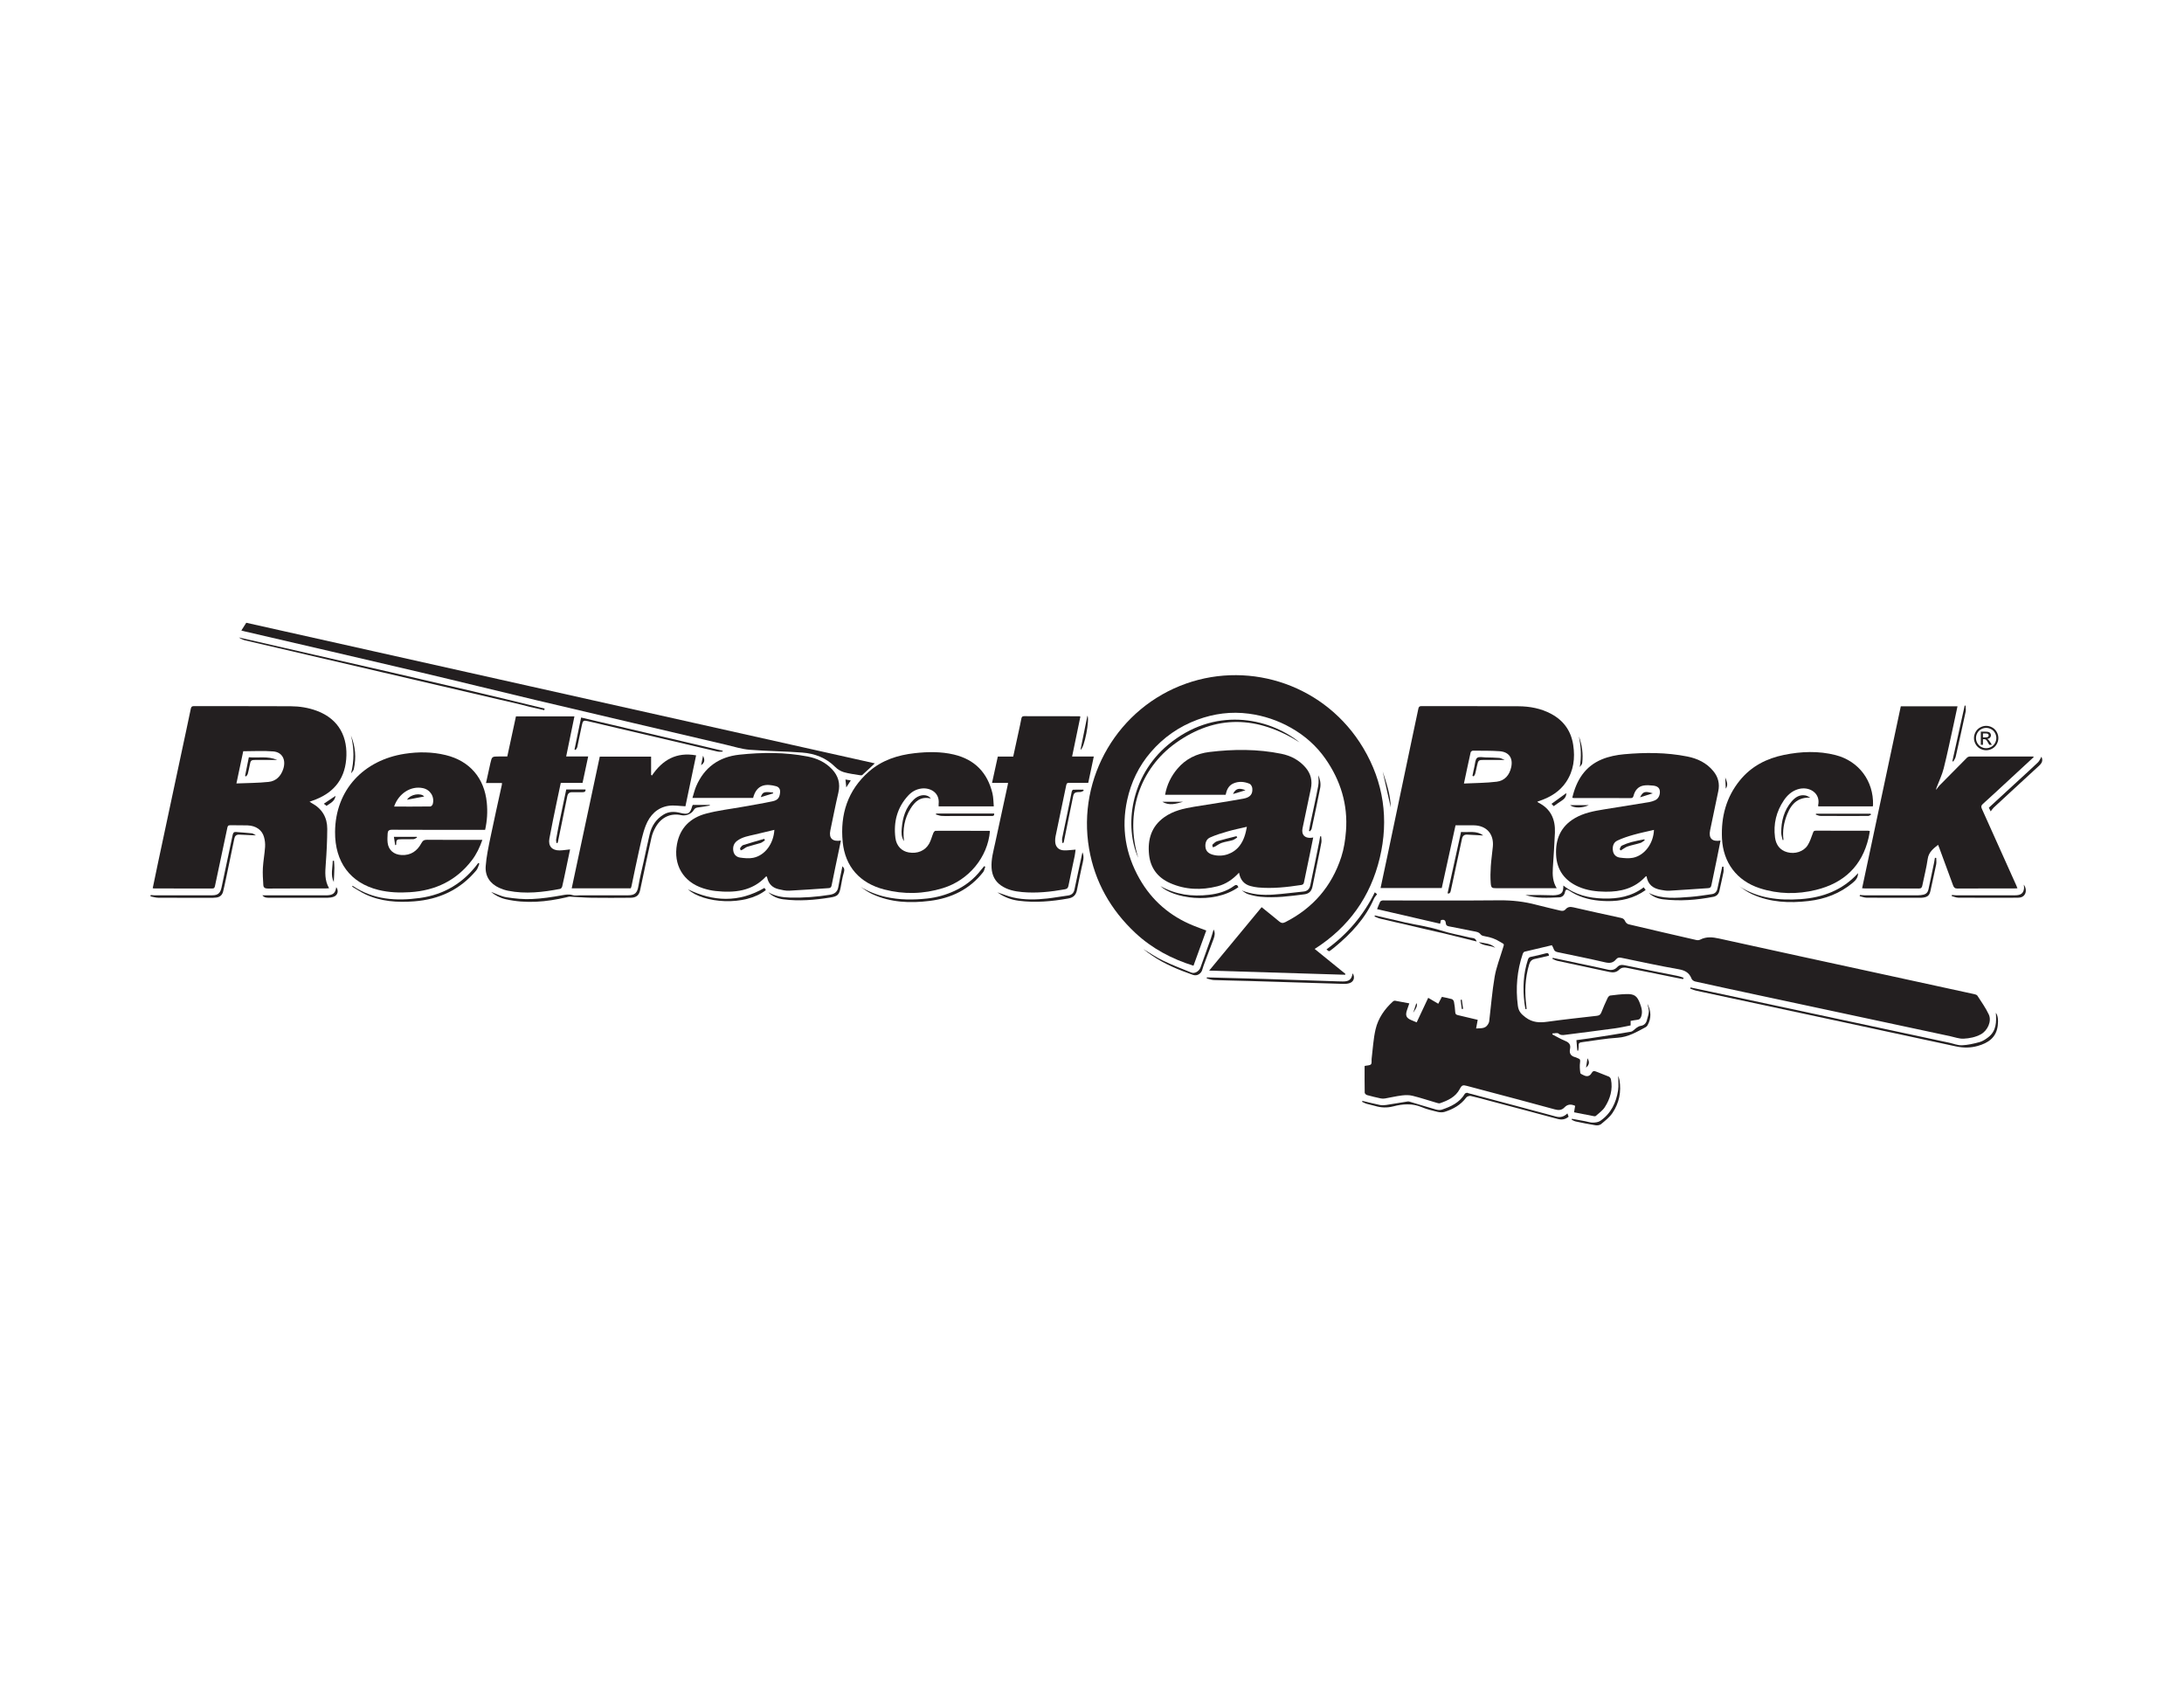 <?xml version="1.0" encoding="UTF-8" standalone="no"?>
<svg
   xmlns:dc="http://purl.org/dc/elements/1.1/"
   xmlns:cc="http://creativecommons.org/ns#"
   xmlns:rdf="http://www.w3.org/1999/02/22-rdf-syntax-ns#"
   xmlns:svg="http://www.w3.org/2000/svg"
   xmlns="http://www.w3.org/2000/svg"
   viewBox="0 0 1056 816"
   height="816"
   width="1056"
   xml:space="preserve"
   id="svg2"
   version="1.1"><defs
     id="defs6"><clipPath
       id="clipPath18"
       clipPathUnits="userSpaceOnUse"><path
         id="path16"
         d="M 0,612 H 792 V 0 H 0 Z" /></clipPath></defs><g
     transform="matrix(1.333,0,0,-1.333,0,816)"
     id="g10"><g
       id="g12"><g
         clip-path="url(#clipPath18)"
         id="g14"><g
           transform="translate(522.655,278.427)"
           id="g20"><path
             id="path22"
             style="fill:#231f20;fill-opacity:1;fill-rule:evenodd;stroke:none"
             d="m 0,0 c -0.079,-0.372 -0.161,-0.757 -0.273,-1.29 -7.618,1.761 -15.2,3.513 -22.88,5.288 0.389,0.959 0.701,1.819 1.096,2.638 0.111,0.23 0.448,0.421 0.715,0.487 0.34,0.084 0.715,0.025 1.075,0.025 13.839,0 27.679,-0.084 41.516,0.048 4.602,0.044 9.059,-0.467 13.48,-1.653 2.809,-0.753 5.659,-1.355 8.481,-2.06 0.794,-0.198 1.469,-0.185 2.045,0.479 0.761,0.876 1.661,0.951 2.785,0.691 5.786,-1.338 11.589,-2.602 17.392,-3.862 0.747,-0.162 1.109,-0.543 1.418,-1.226 0.206,-0.454 0.744,-0.949 1.218,-1.061 8.182,-1.942 16.376,-3.834 24.573,-5.709 0.43,-0.098 0.99,-0.078 1.368,0.119 2.259,1.179 4.503,0.947 6.915,0.415 19.771,-4.366 39.563,-8.639 59.349,-12.939 11.062,-2.405 22.125,-4.803 33.184,-7.221 0.408,-0.09 0.943,-0.246 1.14,-0.551 1.438,-2.239 3.015,-4.425 4.135,-6.82 1.164,-2.488 -0.49,-5.924 -2.899,-7.213 -1.962,-1.049 -4.095,-1.462 -6.206,-1.572 -1.618,-0.084 -3.28,0.553 -4.915,0.902 -23.154,4.947 -46.308,9.896 -69.46,14.852 -7.679,1.642 -15.356,3.294 -23.023,4.99 -0.492,0.108 -1.126,0.543 -1.293,0.979 -0.842,2.202 -2.37,3.057 -4.702,3.463 -6.949,1.21 -13.845,2.725 -20.756,4.145 -0.777,0.159 -1.411,0.105 -1.928,-0.543 -1.064,-1.332 -2.328,-1.482 -3.989,-1.095 -5.707,1.329 -11.453,2.482 -17.188,3.682 -0.718,0.15 -1.233,0.423 -1.462,1.174 -0.136,0.446 -0.406,0.851 -0.652,1.347 -3.342,-0.784 -6.635,-1.543 -9.916,-2.351 -0.257,-0.064 -0.533,-0.428 -0.63,-0.711 -2.097,-6.151 -2.646,-12.416 -1.8,-18.887 0.274,-2.094 1.252,-3.047 2.796,-4.218 2.503,-1.898 5.054,-1.988 7.95,-1.584 5.93,0.826 11.887,1.455 17.836,2.142 0.815,0.094 1.357,0.328 1.685,1.19 0.678,1.787 1.477,3.531 2.287,5.264 0.176,0.375 0.578,0.86 0.927,0.905 1.937,0.25 3.887,0.475 5.837,0.529 2.948,0.081 3.957,-0.654 4.996,-3.445 0.572,-1.534 1.026,-3.069 0.398,-4.761 -0.291,-0.782 -0.692,-1.055 -1.441,-1.131 -0.785,-0.08 -1.559,-0.25 -2.366,-0.385 v -1.641 c -1.844,-0.351 -3.733,-0.798 -5.647,-1.059 -6.05,-0.827 -12.109,-1.588 -18.167,-2.361 -0.805,-0.102 -1.539,-0.219 -2.324,0.455 -0.428,0.368 -1.432,0.066 -2.175,0.066 -0.033,-0.118 -0.065,-0.237 -0.097,-0.355 1.573,-0.807 3.102,-1.727 4.736,-2.388 1.408,-0.571 2.007,-1.411 1.695,-2.882 -0.35,-1.648 0.306,-2.624 1.932,-3.008 0.344,-0.081 0.652,-0.304 0.991,-0.416 0.731,-0.241 0.849,-0.589 0.72,-1.418 -0.195,-1.264 -0.085,-2.6 0.09,-3.878 0.046,-0.334 0.789,-0.612 1.249,-0.842 1.205,-0.6 2.2,-0.359 2.872,0.856 0.41,0.74 0.915,0.79 1.669,0.465 1.5,-0.648 3.059,-1.155 4.557,-1.804 0.339,-0.148 0.686,-0.61 0.761,-0.983 0.733,-3.694 -0.276,-7.074 -2.247,-10.13 -0.799,-1.239 -2.137,-2.134 -3.256,-3.157 -0.137,-0.125 -0.451,-0.128 -0.664,-0.088 -2.385,0.456 -4.766,0.93 -7.219,1.414 0.14,0.827 0.269,1.593 0.395,2.34 -1.444,0.674 -2.719,0.636 -3.839,-0.539 -1.008,-1.056 -2.106,-1.141 -3.549,-0.743 -8.603,2.376 -17.239,4.627 -25.865,6.919 -1.971,0.524 -3.941,1.053 -5.913,1.573 -1.57,0.415 -1.926,0.336 -2.677,-1.093 -1.54,-2.932 -4.278,-4.155 -7.166,-5.166 -0.358,-0.125 -0.852,0.043 -1.257,0.161 -2.906,0.849 -5.783,1.813 -8.72,2.54 -1.227,0.303 -2.596,0.273 -3.866,0.119 -2.049,-0.249 -4.067,-0.744 -6.106,-1.094 -0.495,-0.085 -1.036,-0.094 -1.524,0.012 -1.675,0.359 -3.346,0.749 -4.993,1.214 -0.35,0.098 -0.847,0.556 -0.853,0.857 -0.061,3.194 -0.038,6.39 -0.038,9.654 -0.006,-0.003 0.093,0.076 0.204,0.102 0.72,0.166 1.679,0.1 2.095,0.544 0.385,0.411 0.164,1.368 0.254,2.08 0.445,3.56 0.616,7.186 1.436,10.658 0.939,3.986 3.259,7.327 6.323,10.091 0.179,0.163 0.512,0.28 0.744,0.241 1.684,-0.287 3.361,-0.619 5.161,-0.96 -0.303,-0.88 -0.568,-1.658 -0.839,-2.434 -0.673,-1.935 -0.281,-2.866 1.532,-3.63 0.621,-0.262 1.246,-0.517 1.979,-0.821 1.391,2.959 2.758,5.865 4.184,8.895 1.21,-0.714 2.362,-1.392 3.642,-2.145 0.442,0.835 0.859,1.625 1.318,2.493 1.222,-0.263 2.438,-0.465 3.61,-0.813 0.332,-0.097 0.703,-0.591 0.77,-0.955 0.232,-1.254 0.405,-2.527 0.464,-3.8 0.034,-0.742 0.414,-0.926 0.997,-1.063 2.363,-0.552 4.721,-1.119 7.156,-1.698 -0.199,-1.058 -0.378,-2.024 -0.586,-3.138 1.587,0.158 3.255,-0.212 4.276,1.455 0.216,0.353 0.428,0.755 0.477,1.154 0.651,5.389 1.061,10.817 1.978,16.158 0.589,3.429 1.904,6.734 2.912,10.089 0.636,2.116 0.7,1.521 -1.026,2.615 -1.614,1.022 -3.358,1.615 -5.227,1.935 -0.602,0.104 -1.395,0.251 -1.705,0.671 -0.694,0.941 -1.64,1.009 -2.609,1.198 C 8.832,-3.424 5.827,-2.803 2.814,-2.225 2.173,-2.102 1.83,-1.788 1.782,-1.145 1.705,-0.097 1.204,0.371 0,0" /></g><g
           transform="translate(476.87,267.987)"
           id="g24"><path
             id="path26"
             style="fill:#231f20;fill-opacity:1;fill-rule:evenodd;stroke:none"
             d="m 0,0 c 3.795,-3.081 7.47,-6.064 11.145,-9.048 -0.03,-0.105 -0.06,-0.211 -0.09,-0.316 -16.336,0.498 -32.672,0.997 -49.328,1.505 6.428,7.771 12.699,15.35 19.032,23.005 2.175,-1.759 4.295,-3.437 6.368,-5.173 0.735,-0.618 1.325,-0.711 2.236,-0.248 10.018,5.086 16.819,12.972 20.283,23.611 0.974,2.991 1.459,6.208 1.705,9.358 0.752,9.633 -1.945,18.397 -7.442,26.266 -3.265,4.675 -7.472,8.394 -12.46,11.222 -4.781,2.71 -9.888,4.42 -15.319,5.142 -6.408,0.852 -12.652,0.05 -18.694,-2.198 -6.65,-2.472 -12.315,-6.418 -16.928,-11.803 -4.314,-5.035 -7.111,-10.836 -8.523,-17.33 -2.193,-10.093 -0.575,-19.617 4.464,-28.51 4.478,-7.901 11.052,-13.574 19.501,-17.003 1.54,-0.625 3.105,-1.188 4.724,-1.805 -1.547,-4.262 -3.067,-8.447 -4.635,-12.767 -7.916,2.483 -15.063,6.263 -21.092,11.903 -8.896,8.322 -14.699,18.5 -16.768,30.529 -4.444,25.835 10.564,51.249 35.26,59.929 C -22.974,104.56 4.114,95.518 17.62,72.876 25.007,60.493 26.97,46.974 23.6,32.952 20.23,18.934 12.387,7.875 0,0" /></g><g
           transform="translate(85.755,328.009)"
           id="g28"><path
             id="path30"
             style="fill:#231f20;fill-opacity:1;fill-rule:evenodd;stroke:none"
             d="m 0,0 c 4.018,0.172 7.892,0.155 11.719,0.566 2.649,0.284 4.42,2.083 5.26,4.654 1.09,3.334 -0.315,6.118 -3.608,6.394 C 9.813,11.912 6.211,11.682 2.475,11.682 1.693,7.991 0.879,4.148 0,0 m 26.524,-6.635 c 0.357,-0.222 0.615,-0.401 0.889,-0.549 3.68,-2.002 5.543,-5.175 5.536,-9.283 -0.009,-4.234 -0.226,-8.474 -0.539,-12.698 -0.222,-3.01 -0.475,-5.967 1.208,-8.848 -0.579,-0.033 -0.963,-0.073 -1.347,-0.073 -6.957,-0.004 -13.915,0.021 -20.873,-0.031 -1.006,-0.008 -1.581,0.325 -1.637,1.253 -0.125,2.063 -0.282,4.14 -0.166,6.197 0.142,2.546 0.631,5.074 0.801,7.621 0.081,1.207 -0.065,2.488 -0.399,3.653 -0.733,2.555 -2.939,4.071 -5.938,4.185 -2.116,0.08 -4.239,-0.005 -6.357,0.048 -0.778,0.019 -0.887,-0.389 -1.015,-1.001 -1.473,-6.988 -2.979,-13.97 -4.45,-20.96 -0.131,-0.622 -0.259,-0.987 -1.026,-0.984 -6.998,0.029 -13.995,0.019 -20.993,0.023 -0.156,0 -0.312,0.041 -0.58,0.08 0.654,3.139 1.289,6.251 1.95,9.357 2.856,13.425 5.719,26.849 8.581,40.272 1.098,5.151 2.219,10.297 3.282,15.454 0.153,0.738 0.417,0.97 1.17,0.968 C -3.704,28.022 7.973,28.057 19.649,28 22.894,27.985 26.094,27.487 29.165,26.343 37.364,23.289 40.481,16.588 39.821,8.762 39.164,0.964 34.72,-3.804 27.513,-6.275 27.217,-6.376 26.926,-6.489 26.524,-6.635" /></g><g
           transform="translate(531.01,327.981)"
           id="g32"><path
             id="path34"
             style="fill:#231f20;fill-opacity:1;fill-rule:evenodd;stroke:none"
             d="m 0,0 c 4.087,0.204 8.042,0.185 11.934,0.668 2.861,0.355 4.596,2.403 5.214,5.256 0.719,3.317 -0.826,5.559 -4.234,5.796 -3.22,0.224 -6.459,0.172 -9.69,0.19 C 2.952,11.912 2.491,11.566 2.435,11.311 1.615,7.662 0.851,4 0,0 m -3.048,-15.153 c -1.673,-7.615 -3.329,-15.156 -4.997,-22.75 h -22.197 c 0.806,3.784 1.608,7.507 2.391,11.234 2.978,14.165 5.946,28.332 8.923,42.497 0.788,3.749 1.612,7.49 2.379,11.244 0.142,0.691 0.344,1.011 1.141,1.009 11.719,-0.033 23.438,0.016 35.156,-0.06 4.148,-0.026 8.192,-0.773 11.91,-2.77 4.536,-2.436 7.214,-6.211 7.98,-11.293 0.718,-4.77 0.165,-9.328 -2.597,-13.433 -2.262,-3.362 -5.522,-5.361 -9.26,-6.692 -0.363,-0.13 -0.727,-0.259 -1.184,-0.422 0.205,-0.168 0.31,-0.291 0.443,-0.358 4.489,-2.246 6.15,-6.083 5.962,-10.855 -0.168,-4.273 -0.484,-8.539 -0.756,-12.808 -0.16,-2.535 -0.056,-5.016 1.402,-7.357 H 28.977 11.818 c -1.673,0 -1.96,0.103 -2.098,1.845 -0.159,2.018 -0.11,4.067 0.021,6.09 0.155,2.39 0.525,4.764 0.747,7.149 0.429,4.601 -2.3,7.65 -6.907,7.724 -2.157,0.034 -4.316,0.006 -6.629,0.006" /></g><g
           transform="translate(737.752,337.633)"
           id="g36"><path
             id="path38"
             style="fill:#231f20;fill-opacity:1;fill-rule:evenodd;stroke:none"
             d="m 0,0 c -2.886,-2.667 -5.668,-5.242 -8.454,-7.813 -3.349,-3.093 -6.681,-6.206 -10.069,-9.254 -0.668,-0.601 -0.669,-1.043 -0.328,-1.8 4.194,-9.276 8.352,-18.567 12.517,-27.855 0.112,-0.25 0.198,-0.511 0.359,-0.93 -0.471,-0.024 -0.849,-0.059 -1.228,-0.059 -6.838,-0.003 -13.676,0.02 -20.514,-0.026 -0.944,-0.007 -1.309,0.348 -1.606,1.171 -1.639,4.541 -3.328,9.062 -5.002,13.589 -0.123,0.333 -0.26,0.662 -0.431,1.096 -1.745,-1.413 -3.41,-2.642 -3.762,-5.125 -0.459,-3.232 -1.302,-6.41 -1.947,-9.618 -0.153,-0.766 -0.409,-1.12 -1.306,-1.113 -6.477,0.046 -12.957,0.023 -19.434,0.027 -0.313,0 -0.625,0.04 -1.108,0.073 4.684,22.03 9.354,43.984 14.032,65.984 h 20.569 C -28.196,16.075 -28.66,13.834 -29.154,11.6 -30.318,6.342 -31.4,1.063 -32.715,-4.157 c -0.58,-2.304 -1.642,-4.487 -2.489,-6.723 -0.123,-0.326 -0.262,-0.646 -0.253,-1.058 0.414,0.542 0.777,1.132 1.251,1.615 3.296,3.365 6.608,6.715 9.941,10.045 0.248,0.247 0.694,0.419 1.048,0.42 7.598,0.022 15.196,0.014 22.794,0.008 C -0.354,0.15 -0.284,0.103 0,0" /></g><g
           transform="translate(599.938,311.164)"
           id="g40"><path
             id="path42"
             style="fill:#231f20;fill-opacity:1;fill-rule:evenodd;stroke:none"
             d="m 0,0 c -2.429,-0.572 -4.92,-1.07 -7.357,-1.761 -2.016,-0.571 -4.04,-1.215 -5.924,-2.115 -1.479,-0.707 -1.86,-2.249 -1.58,-3.824 0.245,-1.379 1.263,-2.2 2.552,-2.359 1.559,-0.193 3.213,-0.36 4.723,-0.046 C -3.297,-9.213 -0.171,-4.833 0,0 m -29.622,11.651 c 1.484,6.379 4.636,11.432 10.788,13.959 2.501,1.027 5.293,1.581 8,1.826 7.662,0.691 15.338,0.69 22.932,-0.82 3.692,-0.734 6.971,-2.299 9.425,-5.278 1.759,-2.135 2.388,-4.559 1.812,-7.288 -0.998,-4.724 -1.982,-9.452 -2.964,-14.18 -0.602,-2.903 0.709,-4.257 3.778,-3.733 -0.481,-2.411 -0.943,-4.772 -1.427,-7.128 -0.62,-3.009 -1.273,-6.011 -1.876,-9.023 -0.135,-0.67 -0.355,-1.065 -1.124,-1.113 -4.74,-0.3 -9.475,-0.666 -14.216,-0.938 -0.983,-0.057 -1.99,0.144 -2.972,0.313 -2.816,0.481 -4.781,1.924 -5.222,4.976 -0.222,-0.109 -0.35,-0.136 -0.422,-0.214 -3.909,-4.233 -8.937,-5.487 -14.454,-5.43 -3.34,0.034 -6.62,0.433 -9.718,1.772 -5.052,2.182 -7.919,6.006 -8.21,11.52 -0.303,5.734 1.676,10.423 6.85,13.416 3.246,1.877 6.856,2.553 10.489,3.14 5.475,0.884 10.955,1.743 16.426,2.648 0.74,0.122 1.477,0.376 2.164,0.684 1.209,0.543 1.877,1.977 1.688,3.423 -0.139,1.063 -0.902,1.728 -2.436,1.884 -1.139,0.117 -2.326,0.21 -3.441,0.02 -2.028,-0.344 -3.143,-1.795 -3.649,-3.698 -0.164,-0.613 -0.37,-0.854 -1.023,-0.852 -6.878,0.022 -13.756,0.015 -20.634,0.019 -0.116,0 -0.233,0.038 -0.564,0.095" /></g><g
           transform="translate(280.886,311.179)"
           id="g44"><path
             id="path46"
             style="fill:#231f20;fill-opacity:1;fill-rule:evenodd;stroke:none"
             d="m 0,0 c -2.393,-0.572 -4.745,-1.147 -7.103,-1.696 -2.211,-0.514 -4.485,-0.86 -6.376,-2.256 -1.199,-0.886 -1.632,-2.13 -1.431,-3.584 0.202,-1.46 1.179,-2.343 2.518,-2.528 1.555,-0.216 3.213,-0.384 4.725,-0.074 C -3.366,-9.258 -0.296,-5.007 0,0 M -7.711,11.574 H -29.72 c 0.463,1.472 0.782,2.897 1.347,4.217 2.961,6.907 8.306,10.692 15.699,11.475 8.258,0.874 16.523,0.918 24.722,-0.661 3.362,-0.647 6.394,-2.032 8.799,-4.548 2.318,-2.425 3.15,-5.232 2.364,-8.583 -1.065,-4.544 -1.953,-9.129 -2.913,-13.698 -0.588,-2.792 0.762,-4.163 3.835,-3.652 -0.267,-1.289 -0.517,-2.508 -0.771,-3.726 -0.871,-4.179 -1.764,-8.354 -2.597,-12.539 -0.136,-0.681 -0.398,-0.952 -1.072,-0.996 -4.778,-0.31 -9.552,-0.7 -14.334,-0.929 -1.288,-0.06 -2.622,0.257 -3.894,0.564 -2.161,0.521 -3.561,1.885 -4.055,4.102 -0.034,0.153 -0.103,0.299 -0.163,0.445 -0.014,0.032 -0.062,0.048 -0.095,0.074 -0.07,-0.02 -0.165,-0.019 -0.209,-0.066 -5.045,-5.374 -11.481,-5.956 -18.257,-5.235 -1.537,0.164 -3.08,0.516 -4.552,0.991 -7.22,2.327 -10.844,8.533 -9.46,16 1.107,5.98 4.908,9.567 10.51,11.068 4.413,1.183 9.006,1.691 13.519,2.507 3.531,0.638 7.076,1.216 10.585,1.961 1.993,0.423 2.616,1.326 2.784,3.234 0.103,1.165 -0.374,1.957 -1.5,2.258 -3.21,0.859 -6.958,0.962 -8.283,-4.263" /></g><g
           transform="translate(452.282,312.291)"
           id="g48"><path
             id="path50"
             style="fill:#231f20;fill-opacity:1;fill-rule:evenodd;stroke:none"
             d="m 0,0 c -2.339,-0.553 -4.64,-1.011 -6.887,-1.654 -2.203,-0.631 -4.421,-1.3 -6.501,-2.242 -1.366,-0.618 -1.83,-2.082 -1.628,-3.581 0.209,-1.541 1.304,-2.292 2.716,-2.674 3.547,-0.962 7.38,0.331 9.634,3.233 C -1.048,-4.835 -0.432,-2.388 0,0 m -7.712,11.61 h -21.956 c 0.633,3.585 2.142,6.68 4.433,9.409 3.033,3.612 7.018,5.543 11.601,6.103 8.729,1.065 17.461,1.117 26.125,-0.642 3.448,-0.701 6.466,-2.276 8.796,-4.995 1.926,-2.247 2.532,-4.812 1.905,-7.712 -1.029,-4.759 -2.017,-9.526 -3.002,-14.295 -0.48,-2.328 0.756,-3.673 3.144,-3.47 0.19,0.016 0.378,0.058 0.726,0.114 -0.433,-2.132 -0.843,-4.186 -1.269,-6.236 -0.689,-3.321 -1.406,-6.636 -2.071,-9.96 -0.126,-0.633 -0.321,-0.927 -1.028,-1.034 -5.185,-0.79 -10.379,-1.375 -15.63,-0.896 -0.909,0.083 -1.817,0.265 -2.701,0.496 -2.415,0.634 -3.76,2.281 -4.219,4.865 -2.245,-2.43 -4.761,-4.165 -7.821,-4.938 -5.861,-1.481 -11.659,-1.294 -17.231,1.184 -4.425,1.967 -7.071,5.419 -7.578,10.287 -0.571,5.478 0.817,10.247 5.527,13.596 3.245,2.308 7.024,3.165 10.868,3.79 5.947,0.968 11.908,1.852 17.836,2.927 2.52,0.457 3.445,1.708 3.21,3.835 -0.063,0.572 -0.528,1.377 -1.013,1.575 -1.932,0.791 -3.974,0.963 -5.931,0.068 -1.668,-0.763 -2.352,-2.309 -2.721,-4.071" /></g><g
           transform="translate(142.952,319.621)"
           id="g52"><path
             id="path54"
             style="fill:#231f20;fill-opacity:1;fill-rule:evenodd;stroke:none"
             d="m 0,0 c 4.469,0 8.809,-0.018 13.147,0.038 0.304,0.004 0.776,0.504 0.873,0.855 0.73,2.651 -0.885,5.228 -3.569,5.796 C 6.125,7.606 1.648,4.811 0,0 m 33.016,-8.438 h -1.533 c -10.76,0 -21.52,-0.023 -32.279,0.035 -1.141,0.006 -1.504,-0.461 -1.55,-1.395 -0.053,-1.115 -0.135,-2.248 0.003,-3.348 0.33,-2.638 2.238,-4.27 5.007,-4.426 3.396,-0.192 5.725,1.468 7.261,4.338 0.479,0.895 1,1.203 2.026,1.193 6.199,-0.059 12.4,-0.029 18.599,-0.029 h 1.468 c -0.963,-2.73 -2.127,-5.201 -3.809,-7.401 -5.627,-7.365 -13.193,-10.972 -22.346,-11.575 -3.898,-0.257 -7.753,-0.122 -11.548,0.817 -10.211,2.522 -15.813,10.119 -15.73,21.041 0.117,15.339 10.454,26.045 25.248,28.326 4.985,0.769 9.962,0.73 14.888,-0.465 8.697,-2.111 14.008,-8.312 14.897,-17.221 0.328,-3.298 0.148,-6.535 -0.602,-9.89" /></g><g
           transform="translate(359.08,310.711)"
           id="g56"><path
             id="path58"
             style="fill:#231f20;fill-opacity:1;fill-rule:evenodd;stroke:none"
             d="m 0,0 c -0.798,-9.426 -7.618,-17.762 -17.061,-20.669 -7.026,-2.163 -14.162,-2.336 -21.287,-0.489 -8.801,2.281 -14.182,8.226 -15.066,17.271 -0.97,9.929 1.808,18.701 9.489,25.464 4.723,4.158 10.479,6.02 16.632,6.701 4.745,0.526 9.506,0.61 14.195,-0.493 C -5.51,25.999 -0.883,21.189 0.918,13.668 1.274,12.182 1.241,10.602 1.396,8.975 h -20.01 c 0,0.295 -0.026,0.563 0.004,0.824 0.486,4.298 -3.188,6.042 -6.217,5.66 -1.913,-0.241 -3.507,-1.14 -4.785,-2.519 -4.048,-4.364 -5.411,-9.62 -4.676,-15.403 0.376,-2.964 2.316,-4.825 4.846,-5.262 3.129,-0.541 5.953,0.604 7.406,3.207 0.67,1.202 0.984,2.599 1.522,3.88 0.134,0.317 0.514,0.757 0.783,0.758 6.516,0.026 13.033,0.001 19.549,-0.017 C -0.147,0.103 -0.112,0.065 0,0" /></g><g
           transform="translate(679.315,319.685)"
           id="g60"><path
             id="path62"
             style="fill:#231f20;fill-opacity:1;fill-rule:evenodd;stroke:none"
             d="m 0,0 h -19.762 c -0.029,0.177 -0.086,0.3 -0.062,0.405 1.003,4.422 -3.295,7.083 -7.366,5.815 -2.202,-0.685 -3.821,-2.163 -5.072,-4.022 -2.737,-4.068 -3.847,-8.574 -3.21,-13.438 0.348,-2.655 1.744,-4.64 4.451,-5.378 2.794,-0.761 5.877,0.2 7.37,2.48 0.853,1.305 1.325,2.871 1.884,4.352 0.211,0.56 0.292,0.987 1.062,0.983 6.359,-0.032 12.718,-0.021 19.076,-0.027 0.115,0 0.231,-0.045 0.555,-0.113 -0.144,-0.801 -0.251,-1.607 -0.434,-2.395 -2.389,-10.328 -9.022,-16.49 -19.11,-18.952 -6.783,-1.655 -13.64,-1.569 -20.351,0.6 -8.366,2.703 -13.344,9.329 -13.736,18.125 -0.347,7.786 1.526,14.904 6.503,21.022 4.138,5.086 9.65,7.929 15.973,9.217 6.25,1.273 12.552,1.528 18.784,-0.082 C -5.03,16.418 0.317,9.19 0.091,0.523 0.087,0.371 0.04,0.219 0,0" /></g><g
           transform="translate(211.308,328.218)"
           id="g64"><path
             id="path66"
             style="fill:#231f20;fill-opacity:1;fill-rule:evenodd;stroke:none"
             d="m 0,0 h -7.897 c -0.516,-2.437 -1.031,-4.81 -1.518,-7.188 -0.887,-4.337 -1.822,-8.665 -2.613,-13.02 -0.495,-2.722 0.948,-4.327 3.71,-4.286 1.217,0.018 2.432,0.227 3.793,0.364 -0.484,-2.323 -0.957,-4.609 -1.438,-6.893 -0.46,-2.187 -0.907,-4.378 -1.418,-6.554 -0.079,-0.337 -0.429,-0.81 -0.722,-0.867 -6.263,-1.203 -12.555,-1.954 -18.904,-0.681 -1.086,0.218 -2.168,0.574 -3.179,1.03 -3.378,1.524 -5.21,4.255 -4.943,7.892 0.256,3.481 1.002,6.938 1.709,10.37 1.318,6.407 2.766,12.788 4.156,19.181 0.033,0.152 0.019,0.315 0.035,0.61 h -5.785 c 0.546,2.484 1.038,4.802 1.566,7.111 0.574,2.51 0.589,2.506 3.154,2.506 h 2.995 c 1.049,4.857 2.09,9.676 3.141,14.543 H -2.946 C -3.948,19.255 -4.934,14.474 -5.942,9.579 H 2.042 C 1.353,6.343 0.69,3.236 0,0" /></g><g
           transform="translate(391.885,352.26)"
           id="g68"><path
             id="path70"
             style="fill:#231f20;fill-opacity:1;fill-rule:evenodd;stroke:none"
             d="m 0,0 c -0.998,-4.818 -1.984,-9.576 -3.003,-14.491 h 7.867 c -0.68,-3.224 -1.323,-6.269 -2.014,-9.541 -2.337,0 -4.608,-0.011 -6.879,0.008 -0.581,0.005 -0.943,-0.072 -1.086,-0.77 -1.277,-6.214 -2.598,-12.419 -3.889,-18.63 -0.114,-0.543 -0.145,-1.112 -0.145,-1.668 -0.002,-2.102 1.201,-3.401 3.316,-3.432 1.303,-0.02 2.609,0.17 4.086,0.279 -0.098,-0.729 -0.156,-1.5 -0.312,-2.251 -0.752,-3.635 -1.556,-7.258 -2.277,-10.898 -0.16,-0.805 -0.519,-1.107 -1.294,-1.246 -5.132,-0.917 -10.287,-1.476 -15.5,-1 -2.721,0.248 -5.379,0.796 -7.684,2.408 -2.186,1.528 -3.22,3.675 -3.398,6.3 -0.213,3.128 0.659,6.096 1.301,9.096 1.503,7.024 3.038,14.041 4.558,21.062 0.041,0.191 0.064,0.387 0.118,0.72 h -5.813 c 0.715,3.262 1.394,6.361 2.095,9.561 h 5.59 c 0.67,3.076 1.325,6.065 1.971,9.056 0.338,1.561 0.685,3.121 0.979,4.691 0.112,0.602 0.315,0.9 0.994,0.897 C -13.741,0.126 -7.062,0.13 -0.384,0.122 -0.309,0.122 -0.233,0.076 0,0" /></g><g
           transform="translate(228.793,289.972)"
           id="g72"><path
             id="path74"
             style="fill:#231f20;fill-opacity:1;fill-rule:evenodd;stroke:none"
             d="m 0,0 h -21.418 c 3.406,15.983 6.793,31.876 10.179,47.765 H 7.38 v -6.604 c 0.1,-0.085 0.199,-0.171 0.298,-0.256 3.842,5.701 8.91,8.601 16.028,7.323 -1.322,-6.302 -2.62,-12.491 -3.874,-18.471 -2.109,0.083 -4.118,0.451 -6.035,0.178 C 9.604,29.339 6.918,26.525 5.448,22.803 4.286,19.861 3.693,16.681 2.983,13.576 2.015,9.337 1.178,5.067 0.277,0.813 0.221,0.544 0.1,0.289 0,0" /></g><g
           transform="translate(317.316,335.293)"
           id="g76"><path
             id="path78"
             style="fill:#231f20;fill-opacity:1;fill-rule:evenodd;stroke:none"
             d="m 0,0 c -1.571,-1.471 -3.033,-2.865 -4.535,-4.214 -0.177,-0.16 -0.589,-0.134 -0.872,-0.085 -1.963,0.337 -3.965,0.555 -5.864,1.115 -1.129,0.333 -2.267,1.05 -3.103,1.89 -3.306,3.323 -7.416,4.855 -11.915,5.202 -6.367,0.492 -12.769,0.52 -19.134,1.028 -2.793,0.222 -5.538,1.104 -8.29,1.75 -23.047,5.401 -46.097,10.79 -69.131,16.241 -14.169,3.354 -28.3,6.874 -42.473,10.21 -21.063,4.957 -42.149,9.818 -63.225,14.721 -0.384,0.089 -0.763,0.195 -1.237,0.317 0.613,0.97 1.185,1.873 1.784,2.819 C -152.001,33.998 -76.051,17.01 0,0" /></g><g
           transform="translate(613.2,254.018)"
           id="g80"><path
             id="path82"
             style="fill:#231f20;fill-opacity:1;fill-rule:evenodd;stroke:none"
             d="m 0,0 c 2.44,-0.516 4.882,-1.028 7.32,-1.549 14.06,-3.005 28.118,-6.012 42.176,-9.016 14.76,-3.156 29.52,-6.309 44.278,-9.465 1.558,-0.333 3.126,-1.002 4.666,-0.94 2.155,0.086 4.321,0.588 6.414,1.158 1.114,0.303 2.17,1.013 3.108,1.729 3.044,2.322 3.026,5.626 2.788,8.892 0.721,-0.879 0.938,-2.676 0.686,-4.687 -0.543,-4.322 -3.486,-6.268 -7.244,-7.328 -2.595,-0.732 -5.188,-0.758 -7.913,-0.169 C 64.938,-14.598 33.574,-7.923 2.22,-1.204 1.415,-1.031 0.649,-0.678 -0.135,-0.408 -0.09,-0.272 -0.045,-0.136 0,0" /></g><g
           transform="translate(251.286,320.224)"
           id="g84"><path
             id="path86"
             style="fill:#231f20;fill-opacity:1;fill-rule:evenodd;stroke:none"
             d="M 0,0 H 6.15 C 6.165,-0.076 6.179,-0.152 6.193,-0.228 4.828,-0.455 3.469,-0.736 2.096,-0.888 1.333,-0.973 0.776,-1.113 0.347,-1.867 c -0.81,-1.421 -2.89,-2.214 -4.479,-1.861 -3.81,0.847 -7.232,-0.675 -9.314,-4.293 -0.669,-1.162 -1.222,-2.455 -1.517,-3.758 -1.434,-6.353 -2.777,-12.727 -4.121,-19.1 -0.405,-1.92 -1.381,-2.783 -3.572,-2.799 -4.677,-0.035 -9.356,-0.064 -14.033,0.002 -2.625,0.038 -5.247,0.286 -7.872,0.403 -0.42,0.018 -0.853,-0.141 -1.274,-0.239 -7.317,-1.693 -14.673,-2.377 -22.083,-0.677 -1.991,0.457 -3.794,1.413 -5.23,2.621 1.773,-0.636 3.641,-1.624 5.617,-1.939 3.015,-0.479 6.116,-0.764 9.16,-0.635 3.644,0.156 7.289,0.71 10.887,1.352 1.351,0.24 2.541,0.498 3.903,0.061 0.835,-0.268 1.823,-0.06 2.742,-0.06 5.757,-10e-4 11.515,-0.003 17.273,0 2.648,0.002 3.438,0.868 3.873,3.487 0.495,2.982 1.258,5.918 1.906,8.874 0.714,3.266 1.392,6.539 2.155,9.793 0.712,3.038 2.342,5.468 5.038,7.124 1.907,1.172 3.972,1.145 6.025,0.625 2.837,-0.718 3.638,-0.319 4.376,2.459 C -0.163,-0.313 -0.096,-0.208 0,0" /></g><g
           transform="translate(471.398,342.925)"
           id="g88"><path
             id="path90"
             style="fill:#231f20;fill-opacity:1;fill-rule:evenodd;stroke:none"
             d="m 0,0 c -15.283,9.605 -30.346,10.185 -44.986,-0.298 -12.872,-9.217 -18.547,-25.482 -13.535,-41.604 -5.081,11.303 -2.908,29.542 10.76,40.959 C -31.114,12.962 -11.532,9.199 0,0" /></g><g
           transform="translate(197.416,354.59)"
           id="g92"><path
             id="path94"
             style="fill:#231f20;fill-opacity:1;fill-rule:evenodd;stroke:none"
             d="m 0,0 c -1.761,0.398 -3.525,0.782 -5.281,1.198 -1.05,0.248 -2.082,0.57 -3.132,0.814 -29.332,6.833 -58.665,13.661 -87.998,20.488 -4.012,0.934 -8.031,1.842 -12.037,2.8 -0.817,0.196 -1.594,0.561 -2.317,1.07 C -73.777,17.812 -36.722,9.625 0.13,0.572 0.087,0.382 0.043,0.191 0,0" /></g><g
           transform="translate(568.546,208.343)"
           id="g96"><path
             id="path98"
             style="fill:#231f20;fill-opacity:1;fill-rule:evenodd;stroke:none"
             d="m 0,0 c 0.169,-0.47 0.3,-0.83 0.435,-1.204 -1.203,-1.009 -2.495,-1.206 -4.019,-0.793 -8.141,2.204 -16.297,4.35 -24.448,6.513 -2.346,0.622 -4.684,1.288 -7.052,1.81 -0.483,0.108 -1.316,-0.173 -1.604,-0.559 -2.002,-2.699 -4.755,-4.24 -7.858,-5.209 -0.787,-0.246 -1.756,-0.198 -2.573,0 -1.94,0.468 -3.907,0.943 -5.739,1.713 -3.407,1.43 -6.851,1.168 -10.227,0.296 -2.323,-0.599 -4.471,-0.525 -6.696,0.143 -1.032,0.31 -2.104,0.49 -3.138,0.796 -0.543,0.161 -1.045,0.465 -1.565,0.703 0.039,0.11 0.079,0.221 0.118,0.331 2.103,-0.502 4.198,-1.049 6.316,-1.481 0.747,-0.153 1.567,-0.119 2.327,-0.005 2.597,0.389 5.178,0.871 7.774,1.265 0.403,0.062 0.857,-0.117 1.271,-0.24 2.976,-0.886 5.939,-1.818 8.928,-2.656 0.689,-0.194 1.536,-0.29 2.189,-0.07 3.326,1.116 6.455,2.569 8.363,5.775 0.121,0.202 0.494,0.283 0.767,0.355 0.127,0.034 0.294,-0.102 0.448,-0.143 10.601,-2.819 21.21,-5.614 31.799,-8.481 C -2.515,-1.593 -1.215,-1.193 0,0" /></g><g
           transform="translate(92.835,309.18)"
           id="g100"><path
             id="path102"
             style="fill:#231f20;fill-opacity:1;fill-rule:evenodd;stroke:none"
             d="m 0,0 c -2.208,0.095 -4.146,0.171 -6.084,0.266 -1.019,0.05 -1.546,-0.44 -1.747,-1.414 -1.01,-4.894 -2.032,-9.786 -3.06,-14.676 -0.321,-1.526 -0.647,-3.052 -1.021,-4.565 -0.309,-1.253 -1.136,-1.991 -2.431,-2.161 -0.395,-0.053 -0.796,-0.093 -1.194,-0.094 -6.639,-0.004 -13.278,-0.024 -19.917,0.02 -0.932,0.006 -1.861,0.325 -2.793,0.499 0.024,0.161 0.048,0.322 0.071,0.482 0.474,-0.035 0.948,-0.102 1.423,-0.103 6.959,-0.005 13.918,-0.014 20.877,0.008 2.134,0.007 2.96,0.772 3.409,2.896 1.341,6.347 2.709,12.688 4.034,19.037 0.158,0.758 0.441,1.099 1.251,1.023 C -5.285,1.039 -3.378,0.951 -1.485,0.741 -1.025,0.69 -0.602,0.312 0,0" /></g><g
           transform="translate(437.788,257.669)"
           id="g104"><path
             id="path106"
             style="fill:#231f20;fill-opacity:1;fill-rule:evenodd;stroke:none"
             d="m 0,0 c 6.93,-0.185 13.86,-0.349 20.789,-0.561 8.828,-0.269 17.655,-0.578 26.483,-0.868 0.679,-0.022 1.359,-0.04 2.039,-0.046 2.275,-0.02 3.189,0.748 3.534,2.959 0.937,-1.38 0.485,-3.021 -1.07,-3.554 C 51.077,-2.31 50.283,-2.378 49.538,-2.356 38.15,-2.021 26.764,-1.65 15.376,-1.307 11.102,-1.177 6.824,-1.125 2.55,-0.965 1.663,-0.932 0.789,-0.577 -0.091,-0.37 -0.061,-0.247 -0.03,-0.123 0,0" /></g><g
           transform="translate(210.788,351.92)"
           id="g108"><path
             id="path110"
             style="fill:#231f20;fill-opacity:1;fill-rule:evenodd;stroke:none"
             d="m 0,0 c 17.21,-4.042 34.283,-8.052 51.357,-12.062 -0.005,-0.099 -0.01,-0.198 -0.014,-0.297 -0.622,0 -1.273,-0.12 -1.863,0.018 C 37.563,-9.567 25.651,-6.764 13.739,-3.967 9.963,-3.081 6.187,-2.194 2.41,-1.311 0.897,-0.958 0.608,-1.148 0.287,-2.7 c -0.551,-2.662 -1.082,-5.328 -1.664,-7.983 -0.086,-0.391 -0.408,-0.731 -0.621,-1.094 l -0.396,0.189 C -1.601,-7.752 -0.809,-3.916 0,0" /></g><g
           transform="translate(127.897,290.894)"
           id="g112"><path
             id="path114"
             style="fill:#231f20;fill-opacity:1;fill-rule:evenodd;stroke:none"
             d="m 0,0 c 7.501,-5.119 15.884,-5.591 24.437,-4.419 8.765,1.2 15.874,5.475 21.148,12.703 C 45.717,8.197 45.849,8.11 45.98,8.024 45.622,7.212 45.426,6.265 44.88,5.608 39.031,-1.416 31.42,-4.951 22.38,-5.641 16.238,-6.108 10.221,-5.723 4.558,-3.049 2.923,-2.277 1.415,-1.236 -0.15,-0.319 -0.101,-0.213 -0.05,-0.106 0,0" /></g><g
           transform="translate(357.388,297.812)"
           id="g116"><path
             id="path118"
             style="fill:#231f20;fill-opacity:1;fill-rule:evenodd;stroke:none"
             d="m 0,0 c -0.261,-0.677 -0.375,-1.47 -0.804,-2.013 -4.933,-6.234 -11.536,-9.417 -19.309,-10.381 -7.166,-0.888 -14.213,-0.615 -20.9,2.479 -1.498,0.693 -2.882,1.634 -4.237,2.611 2.849,-1.704 5.885,-2.926 9.103,-3.648 4.992,-1.12 10.028,-1.136 15.105,-0.581 3.455,0.378 6.75,1.307 9.854,2.742 3.84,1.774 7.167,4.322 9.746,7.749 0.324,0.43 0.691,0.827 1.038,1.239 C -0.269,0.132 -0.135,0.065 0,0" /></g><g
           transform="translate(673.967,295.468)"
           id="g120"><path
             id="path122"
             style="fill:#231f20;fill-opacity:1;fill-rule:evenodd;stroke:none"
             d="m 0,0 c -0.013,-1.662 -0.872,-2.598 -1.914,-3.472 -4.652,-3.903 -10.065,-5.944 -16.041,-6.631 -7.01,-0.804 -13.901,-0.511 -20.441,2.461 -1.655,0.753 -3.174,1.8 -4.688,2.874 6.854,-4.379 14.439,-5.191 22.273,-4.644 C -12.783,-8.853 -5.646,-6.187 0,0" /></g><g
           transform="translate(596.22,290.339)"
           id="g124"><path
             id="path126"
             style="fill:#231f20;fill-opacity:1;fill-rule:evenodd;stroke:none"
             d="m 0,0 c 0.267,-0.379 0.486,-0.69 0.701,-0.994 -4.27,-3.043 -9,-4.105 -14.093,-4.003 -3.887,0.077 -7.637,0.684 -11.166,2.368 -0.861,0.411 -1.688,0.909 -2.487,1.434 -0.794,0.52 -1.293,0.538 -1.511,-0.541 -0.223,-1.104 -0.976,-1.844 -2.057,-1.895 -4.136,-0.192 -8.285,-0.443 -12.339,0.846 1.678,0 3.355,0.015 5.033,-0.005 1.676,-0.02 3.351,-0.093 5.026,-0.106 0.553,-0.003 1.117,0.057 1.657,0.173 1.627,0.353 2.093,1.091 2.093,3.367 4.294,-3.419 9.258,-4.558 14.522,-4.71 C -9.362,-4.22 -4.374,-3.332 0,0" /></g><g
           transform="translate(479.215,308.832)"
           id="g128"><path
             id="path130"
             style="fill:#231f20;fill-opacity:1;fill-rule:evenodd;stroke:none"
             d="m 0,0 c 0.038,-0.728 0.209,-1.479 0.091,-2.181 -0.357,-2.127 -0.82,-4.235 -1.25,-6.349 -0.655,-3.211 -1.333,-6.417 -1.972,-9.631 -0.324,-1.634 -1.173,-2.643 -2.904,-2.865 -5.315,-0.682 -10.631,-1.402 -16.004,-0.895 -1.461,0.139 -2.923,0.479 -4.33,0.902 -0.882,0.266 -1.664,0.862 -2.441,1.406 3.674,-1.507 7.51,-1.784 11.373,-1.527 3.697,0.246 7.375,0.753 11.064,1.116 1.417,0.138 2.175,0.999 2.442,2.26 1.106,5.212 2.157,10.436 3.22,15.657 0.142,0.696 0.241,1.4 0.36,2.101 C -0.233,-0.004 -0.117,-0.002 0,0" /></g><g
           transform="translate(392.631,303.044)"
           id="g132"><path
             id="path134"
             style="fill:#231f20;fill-opacity:1;fill-rule:evenodd;stroke:none"
             d="m 0,0 c 0.797,-1.731 0.17,-3.412 -0.202,-5.118 -0.621,-2.852 -1.227,-5.707 -1.782,-8.571 -0.347,-1.789 -1.292,-2.737 -3.15,-3.07 -5.978,-1.069 -11.962,-1.597 -18.016,-0.812 -2.825,0.366 -5.379,1.369 -7.679,3.041 1.918,-0.637 3.775,-1.419 5.71,-1.863 4.092,-0.937 8.254,-0.823 12.398,-0.365 2.487,0.275 4.951,0.746 7.435,1.066 1.329,0.171 2.111,0.847 2.387,2.136 0.632,2.957 1.257,5.915 1.888,8.872 C -0.679,-3.131 -0.341,-1.578 0,0" /></g><g
           transform="translate(610.477,257.04)"
           id="g136"><path
             id="path138"
             style="fill:#231f20;fill-opacity:1;fill-rule:evenodd;stroke:none"
             d="m 0,0 c -0.777,0.153 -1.555,0.304 -2.331,0.459 -5.993,1.203 -11.99,2.39 -17.977,3.626 -1.105,0.227 -2.031,0.139 -2.866,-0.68 -0.972,-0.953 -2.152,-1.103 -3.451,-0.824 -6.327,1.359 -12.662,2.69 -18.987,4.061 -0.616,0.133 -1.184,0.48 -1.775,0.728 0.043,0.115 0.085,0.231 0.128,0.347 3.127,-0.662 6.255,-1.321 9.381,-1.986 3.542,-0.752 7.093,-1.472 10.62,-2.287 1.34,-0.308 2.462,-0.082 3.376,0.897 0.801,0.856 1.626,0.922 2.757,0.682 6.542,-1.38 13.107,-2.652 19.661,-3.98 C -0.889,0.927 -0.342,0.669 0.219,0.478 0.146,0.318 0.072,0.159 0,0" /></g><g
           transform="translate(702.327,301.004)"
           id="g140"><path
             id="path142"
             style="fill:#231f20;fill-opacity:1;fill-rule:evenodd;stroke:none"
             d="m 0,0 c 0,-0.789 0.13,-1.605 -0.022,-2.364 -0.641,-3.171 -1.384,-6.32 -2.053,-9.485 -0.349,-1.651 -0.93,-2.269 -2.571,-2.529 -0.277,-0.044 -0.557,-0.081 -0.834,-0.081 -6.591,-0.003 -13.182,-0.021 -19.773,0.027 -0.843,0.007 -1.684,0.375 -2.525,0.577 0.033,0.137 0.066,0.276 0.098,0.414 0.615,-0.044 1.228,-0.125 1.841,-0.126 6.431,-0.008 12.862,-0.01 19.293,0.006 0.631,0.002 1.273,0.091 1.891,0.224 1.044,0.225 1.63,0.921 1.847,1.962 0.675,3.229 1.367,6.454 2.043,9.683 0.119,0.569 0.198,1.147 0.294,1.721 C -0.313,0.02 -0.157,0.01 0,0" /></g><g
           transform="translate(597.548,248.129)"
           id="g144"><path
             id="path146"
             style="fill:#231f20;fill-opacity:1;fill-rule:evenodd;stroke:none"
             d="m 0,0 c 1.362,-2.602 1.527,-5.219 0.063,-7.818 -0.15,-0.268 -0.391,-0.536 -0.658,-0.679 -3.227,-1.724 -6.33,-3.607 -10.2,-3.847 -4.179,-0.26 -8.328,-1.001 -12.487,-1.55 -1.648,-0.216 -1.666,-0.278 -1.655,-1.961 0.002,-0.392 -0.101,-0.785 -0.156,-1.177 -0.105,0.007 -0.211,0.012 -0.317,0.018 -0.102,1.193 -0.203,2.385 -0.324,3.794 1.469,0.199 3.064,0.39 4.651,0.635 5.035,0.777 10.077,1.524 15.092,2.417 0.778,0.138 1.415,1.003 2.148,1.483 0.404,0.265 0.856,0.548 1.317,0.615 1.323,0.189 2.073,0.916 2.373,2.181 0.236,1 0.652,1.993 0.682,2.997 C 0.559,-1.934 0.192,-0.965 0,0" /></g><g
           transform="translate(305.574,297.991)"
           id="g148"><path
             id="path150"
             style="fill:#231f20;fill-opacity:1;fill-rule:evenodd;stroke:none"
             d="m 0,0 c 0.774,-0.8 0.785,-1.402 0.508,-2.294 -0.543,-1.746 -0.779,-3.587 -1.148,-5.388 -0.555,-2.708 -1.061,-3.234 -3.811,-3.677 -5.663,-0.914 -11.355,-1.381 -17.072,-0.638 -2.023,0.263 -3.887,1.053 -5.372,2.549 2.487,-1.433 5.179,-1.877 8.017,-1.935 4.845,-0.097 9.644,0.259 14.42,1.038 1.623,0.266 2.661,1.063 2.957,2.797 C -1.082,-5.088 -0.534,-2.65 0,0" /></g><g
           transform="translate(625.163,297.821)"
           id="g152"><path
             id="path154"
             style="fill:#231f20;fill-opacity:1;fill-rule:evenodd;stroke:none"
             d="m 0,0 c 0,-0.673 0.108,-1.368 -0.02,-2.016 -0.441,-2.235 -0.974,-4.452 -1.455,-6.678 -0.265,-1.228 -0.984,-1.989 -2.215,-2.231 -6.038,-1.187 -12.118,-1.633 -18.243,-0.911 -1.924,0.227 -3.704,0.94 -5.166,2.308 4.887,-2.373 10.056,-1.8 15.181,-1.417 2.576,0.192 5.135,0.629 7.696,0.986 1.17,0.163 1.798,0.904 2.038,2.049 0.555,2.641 1.143,5.277 1.716,7.915 C -0.312,0.004 -0.156,0.002 0,0" /></g><g
           transform="translate(740.5,337.7)"
           id="g156"><path
             id="path158"
             style="fill:#231f20;fill-opacity:1;fill-rule:evenodd;stroke:none"
             d="m 0,0 c 0.54,-1.282 0.331,-2.154 -0.855,-3.252 -3.311,-3.064 -6.635,-6.115 -9.954,-9.171 -2.172,-2.001 -4.353,-3.994 -6.508,-6.014 -0.396,-0.371 -0.685,-0.856 -1.102,-1.39 -0.214,0.434 -0.432,0.875 -0.665,1.348 3.645,3.354 7.256,6.678 10.867,10.002 2.32,2.135 4.67,4.239 6.939,6.428 C -0.716,-1.506 -0.417,-0.688 0,0" /></g><g
           transform="translate(481.151,267.828)"
           id="g160"><path
             id="path162"
             style="fill:#231f20;fill-opacity:1;fill-rule:evenodd;stroke:none"
             d="M 0,0 C 7.545,5.47 13.396,12.292 17.529,20.693 17.868,20.418 18.153,20.187 18.358,20.02 17.965,19.472 17.494,19.01 17.251,18.449 14.11,11.229 8.894,5.7 2.937,0.767 2.537,0.436 2.11,0.137 1.708,-0.189 0.931,-0.819 0.934,-0.823 0,0" /></g><g
           transform="translate(440.207,275.032)"
           id="g164"><path
             id="path166"
             style="fill:#231f20;fill-opacity:1;fill-rule:evenodd;stroke:none"
             d="m 0,0 c 0.63,-1.109 0.419,-2.244 0.014,-3.344 -1.2,-3.261 -2.441,-6.507 -3.659,-9.761 -0.166,-0.446 -0.315,-0.901 -0.427,-1.362 -0.375,-1.531 -1.899,-2.517 -3.403,-1.988 -5.132,1.808 -10.17,3.837 -14.703,6.925 -1.141,0.776 -2.278,1.56 -3.338,2.455 2.333,-1.393 4.581,-2.962 7.021,-4.135 3.402,-1.636 6.93,-3.02 10.441,-4.417 1.257,-0.501 2.847,0.56 3.306,1.872 1.235,3.533 2.532,7.045 3.778,10.574 C -0.604,-2.147 -0.327,-1.083 0,0" /></g><g
           transform="translate(498.718,280.134)"
           id="g168"><path
             id="path170"
             style="fill:#231f20;fill-opacity:1;fill-rule:evenodd;stroke:none"
             d="m 0,0 c 3.708,-0.859 7.41,-1.744 11.126,-2.571 4.3,-0.957 8.715,-1.543 12.885,-2.893 3.465,-1.121 7.01,-1.696 10.504,-2.578 0.834,-0.211 1.881,0.09 2.396,-1.402 -4.074,1.008 -7.935,1.969 -11.8,2.921 -0.852,0.21 -1.715,0.38 -2.57,0.579 -6.854,1.583 -13.71,3.16 -20.558,4.766 -0.73,0.172 -1.418,0.523 -2.126,0.79 C -0.095,-0.259 -0.048,-0.129 0,0" /></g><g
           transform="translate(95.159,287.434)"
           id="g172"><path
             id="path174"
             style="fill:#231f20;fill-opacity:1;fill-rule:evenodd;stroke:none"
             d="m 0,0 h 22.544 c 0.32,0 0.64,-0.011 0.959,0.004 2.196,0.097 3.006,0.826 3.304,2.965 0.954,-1.282 0.572,-2.918 -0.91,-3.475 C 25.17,-0.779 24.339,-0.883 23.555,-0.887 16.682,-0.914 9.81,-0.913 2.937,-0.891 1.903,-0.888 0.785,-0.986 0,0" /></g><g
           transform="translate(708.023,287.568)"
           id="g176"><path
             id="path178"
             style="fill:#231f20;fill-opacity:1;fill-rule:evenodd;stroke:none"
             d="m 0,0 c 0.572,-0.046 1.144,-0.132 1.717,-0.132 7.03,-0.009 14.061,-0.011 21.093,0.001 2.119,0.003 3.058,0.65 3.321,2.324 0.088,0.556 -0.047,1.148 -0.069,1.542 0.699,-0.898 0.959,-2.281 0.503,-3.272 -0.553,-1.204 -1.651,-1.467 -2.8,-1.471 C 16.614,-1.03 9.464,-1.038 2.313,-0.99 1.508,-0.984 0.705,-0.602 -0.099,-0.395 -0.065,-0.263 -0.033,-0.132 0,0" /></g><g
           transform="translate(525.069,288.142)"
           id="g180"><path
             id="path182"
             style="fill:#231f20;fill-opacity:1;fill-rule:evenodd;stroke:none"
             d="m 0,0 c 1.639,7.456 3.256,14.815 4.895,22.273 2.731,-0.247 5.584,0.621 8.038,-1.279 C 10.966,21.1 9.079,21.189 7.194,21.308 6.04,21.38 5.461,20.893 5.217,19.732 3.89,13.44 2.499,7.162 1.154,0.873 0.995,0.126 0.651,-0.16 0,0" /></g><g
           transform="translate(586.973,221.964)"
           id="g184"><path
             id="path186"
             style="fill:#231f20;fill-opacity:1;fill-rule:evenodd;stroke:none"
             d="m 0,0 c 0.195,-0.638 0.38,-1.065 0.455,-1.511 0.725,-4.296 -0.127,-8.333 -2.506,-11.912 -1.054,-1.588 -2.674,-2.831 -4.161,-4.082 -0.474,-0.398 -1.38,-0.522 -2.034,-0.421 -2.407,0.376 -4.797,0.878 -7.183,1.382 -0.511,0.108 -0.979,0.419 -1.467,0.637 0.034,0.108 0.067,0.217 0.101,0.325 1.598,-0.291 3.196,-0.577 4.793,-0.874 0.939,-0.176 1.877,-0.518 2.814,-0.512 0.893,0.007 1.945,0.132 2.649,0.613 3.902,2.661 5.799,6.6 6.499,11.128 C 0.211,-3.604 0,-1.912 0,0" /></g><g
           transform="translate(420.919,290.783)"
           id="g188"><path
             id="path190"
             style="fill:#231f20;fill-opacity:1;fill-rule:evenodd;stroke:none"
             d="m 0,0 c 5.516,-3.106 11.458,-3.895 17.651,-3.16 3.232,0.383 6.344,1.24 9.017,3.204 0.853,0.626 1.262,0.385 1.61,-0.445 C 18.937,-6.975 4.454,-4.264 0,0" /></g><g
           transform="translate(277.288,290.124)"
           id="g192"><path
             id="path194"
             style="fill:#231f20;fill-opacity:1;fill-rule:evenodd;stroke:none"
             d="M 0,0 C 0.128,-0.196 0.323,-0.493 0.515,-0.788 -7.018,-6.794 -22.308,-5.566 -27.734,-0.519 -18.637,-4.949 -9.383,-5.461 0,0" /></g><g
           transform="translate(201.863,306.388)"
           id="g196"><path
             id="path198"
             style="fill:#231f20;fill-opacity:1;fill-rule:evenodd;stroke:none"
             d="m 0,0 c -0.051,0.43 -0.208,0.878 -0.137,1.287 0.389,2.232 0.809,4.46 1.264,6.68 0.773,3.777 1.58,7.547 2.403,11.465 h 6.986 C 10.622,18.678 10.145,18.429 9.35,18.44 8.152,18.458 6.952,18.406 5.755,18.446 4.698,18.482 4.121,18.033 3.91,16.996 2.791,11.479 1.652,5.966 0.517,0.452 0.487,0.309 0.423,0.173 0.375,0.033 0.25,0.022 0.125,0.011 0,0" /></g><g
           transform="translate(561.859,265.553)"
           id="g200"><path
             id="path202"
             style="fill:#231f20;fill-opacity:1;fill-rule:evenodd;stroke:none"
             d="m 0,0 c -1.735,-0.406 -3.359,-0.843 -5.006,-1.153 -1.206,-0.227 -1.826,-0.829 -2.186,-2.031 -1.487,-4.96 -1.672,-9.987 -1.021,-15.082 0.046,-0.36 0.063,-0.723 0.092,-1.086 -0.133,-0.02 -0.267,-0.041 -0.4,-0.06 -0.13,0.766 -0.292,1.53 -0.386,2.302 -0.646,5.29 -0.406,10.508 1.25,15.62 0.189,0.584 0.395,0.919 1.073,1.052 1.836,0.358 3.656,0.807 5.467,1.283 C -0.387,1.037 -0.068,0.839 0,0" /></g><g
           transform="translate(393.108,325.375)"
           id="g204"><path
             id="path206"
             style="fill:#231f20;fill-opacity:1;fill-rule:evenodd;stroke:none"
             d="m 0,0 c -0.441,-0.168 -0.884,-0.485 -1.324,-0.481 -2.377,0.02 -2.326,-0.496 -2.749,-2.585 -1.045,-5.164 -2.099,-10.326 -3.157,-15.486 -0.028,-0.138 -0.13,-0.26 -0.198,-0.389 -0.112,-0.001 -0.223,-0.002 -0.335,-0.002 -0.026,0.572 -0.171,1.168 -0.061,1.712 0.927,4.595 1.904,9.18 2.857,13.771 0.217,1.049 0.376,2.111 0.613,3.156 0.059,0.255 0.315,0.651 0.496,0.66 1.223,0.059 2.45,0.031 3.676,0.031 z" /></g><g
           transform="translate(337.638,322.541)"
           id="g208"><path
             id="path210"
             style="fill:#231f20;fill-opacity:1;fill-rule:evenodd;stroke:none"
             d="m 0,0 c -3.715,0.901 -5.759,-1.081 -7.383,-3.69 -2.215,-3.56 -2.85,-7.479 -2.344,-11.759 -1.011,1.509 -0.948,3.074 -0.822,4.612 0.324,3.947 1.397,7.605 4.359,10.459 1.757,1.693 4.11,2.087 5.654,0.958 C -0.396,0.477 -0.294,0.321 0,0" /></g><g
           transform="translate(656.649,322.865)"
           id="g212"><path
             id="path214"
             style="fill:#231f20;fill-opacity:1;fill-rule:evenodd;stroke:none"
             d="m 0,0 c -4.008,0.155 -6.639,-1.698 -8.366,-5.962 -1.222,-3.017 -1.789,-6.114 -1.363,-9.368 -0.103,-0.017 -0.207,-0.034 -0.309,-0.051 -0.175,0.865 -0.491,1.729 -0.5,2.596 -0.042,4.226 0.963,8.147 3.784,11.422 1.299,1.508 2.896,2.556 5.022,2.147 C -1.127,0.667 -0.575,0.269 0,0" /></g><g
           transform="translate(339.568,317.095)"
           id="g216"><path
             id="path218"
             style="fill:#231f20;fill-opacity:1;fill-rule:evenodd;stroke:none"
             d="m 0,0 h 21.05 c 0.095,-1.027 -0.617,-0.892 -1.193,-0.893 -4.95,-0.007 -9.9,-0.005 -14.85,-0.004 -1.038,0 -2.081,-0.058 -3.111,0.036 C 1.221,-0.8 0.565,-0.516 -0.099,-0.332 -0.066,-0.222 -0.033,-0.111 0,0" /></g><g
           transform="translate(678.702,316.71)"
           id="g220"><path
             id="path222"
             style="fill:#231f20;fill-opacity:1;fill-rule:evenodd;stroke:none"
             d="m 0,0 c -0.352,-0.169 -0.703,-0.483 -1.056,-0.485 -5.795,-0.025 -11.589,-0.024 -17.382,0.016 -0.54,0.004 -1.078,0.305 -1.616,0.469 0.023,0.106 0.045,0.212 0.068,0.318 H -0.207 C -0.138,0.212 -0.068,0.106 0,0" /></g><g
           transform="translate(708.183,336.099)"
           id="g224"><path
             id="path226"
             style="fill:#231f20;fill-opacity:1;fill-rule:evenodd;stroke:none"
             d="M 0,0 C 1.487,6.708 2.975,13.417 4.462,20.125 4.566,20.137 4.67,20.149 4.774,20.161 4.797,19.43 4.966,18.667 4.817,17.972 3.652,12.5 2.442,7.038 1.199,1.584 1.06,0.973 0.627,0.428 0.33,-0.147 0.221,-0.098 0.11,-0.049 0,0" /></g><g
           transform="translate(478.21,330.973)"
           id="g228"><path
             id="path230"
             style="fill:#231f20;fill-opacity:1;fill-rule:evenodd;stroke:none"
             d="m 0,0 c 0.495,-1.174 1.002,-2.859 0.655,-4.621 -0.972,-4.932 -2.03,-9.848 -3.086,-14.764 -0.073,-0.343 -0.407,-0.63 -0.62,-0.943 -0.117,0.052 -0.234,0.103 -0.35,0.155 0.135,0.755 0.252,1.514 0.41,2.264 0.992,4.701 2.055,9.389 2.951,14.109 C 0.218,-2.442 0,-0.994 0,0" /></g><g
           transform="translate(391.933,340.228)"
           id="g232"><path
             id="path234"
             style="fill:#231f20;fill-opacity:1;fill-rule:evenodd;stroke:none"
             d="M 0,0 C 0.849,4.197 1.677,8.289 2.504,12.374 3.385,11.118 1.406,0.415 0,0" /></g><g
           transform="translate(143.345,305.638)"
           id="g236"><path
             id="path238"
             style="fill:#231f20;fill-opacity:1;fill-rule:evenodd;stroke:none"
             d="M 0,0 C -0.152,0.972 -0.304,1.943 -0.471,3.017 H 7.791 C 7.837,2.929 7.882,2.84 7.928,2.752 7.506,2.551 7.092,2.199 6.66,2.175 5.271,2.1 3.875,2.146 2.481,2.143 0.489,2.137 0.381,2.031 0.346,0.085 0.231,0.057 0.115,0.028 0,0" /></g><g
           transform="translate(127.352,331.663)"
           id="g240"><path
             id="path242"
             style="fill:#231f20;fill-opacity:1;fill-rule:evenodd;stroke:none"
             d="M 0,0 C 1.157,4.627 1.132,9.161 -0.047,13.708 1.575,9.759 1.915,5.694 0.98,1.542 0.854,0.983 0.336,0.512 0,0" /></g><g
           transform="translate(563.574,319.773)"
           id="g244"><path
             id="path246"
             style="fill:#231f20;fill-opacity:1;fill-rule:evenodd;stroke:none"
             d="M 0,0 C -0.261,0.275 -0.528,0.555 -0.802,0.844 1.046,2.181 2.804,3.453 4.591,4.746 4.565,3.544 3.981,2.677 2.948,2.025 2.01,1.432 1.113,0.769 0,0" /></g><g
           transform="translate(572.713,345.07)"
           id="g248"><path
             id="path250"
             style="fill:#231f20;fill-opacity:1;fill-rule:evenodd;stroke:none"
             d="M 0,0 C 1.16,-3.117 1.568,-6.331 1.207,-9.618 1.148,-10.15 0.68,-10.637 0.301,-11.109 0.993,-7.362 0.741,-3.68 0,0" /></g><g
           transform="translate(429.162,321.371)"
           id="g252"><path
             id="path254"
             style="fill:#231f20;fill-opacity:1;fill-rule:evenodd;stroke:none"
             d="M 0,0 C -2.493,-0.687 -5.006,-1.562 -7.537,0 Z" /></g><g
           transform="translate(504.454,319.32)"
           id="g256"><path
             id="path258"
             style="fill:#231f20;fill-opacity:1;fill-rule:evenodd;stroke:none"
             d="M 0,0 C -0.97,4.348 -1.938,8.696 -2.907,13.044 -1.54,8.768 -0.058,4.518 0,0" /></g><g
           transform="translate(121.145,299.981)"
           id="g260"><path
             id="path262"
             style="fill:#231f20;fill-opacity:1;fill-rule:evenodd;stroke:none"
             d="m 0,0 c 0.053,-0.854 0.163,-1.709 0.146,-2.562 -0.033,-1.697 -0.137,-3.391 -0.215,-5.17 -1.241,2.538 -0.408,5.136 -0.38,7.684 0.15,0.017 0.3,0.032 0.449,0.048" /></g><g
           transform="translate(576.282,320.13)"
           id="g264"><path
             id="path266"
             style="fill:#231f20;fill-opacity:1;fill-rule:evenodd;stroke:none"
             d="M 0,0 C -2.249,-1.065 -5.323,-1.152 -6.757,0 Z" /></g><g
           transform="translate(121.712,323.516)"
           id="g268"><path
             id="path270"
             style="fill:#231f20;fill-opacity:1;fill-rule:evenodd;stroke:none"
             d="M 0,0 C -0.273,-2.002 -1.899,-2.638 -3.268,-3.634 -3.549,-3.415 -3.85,-3.181 -4.254,-2.865 -2.799,-1.885 -1.43,-0.963 0,0" /></g><g
           transform="translate(275.951,323.037)"
           id="g272"><path
             id="path274"
             style="fill:#231f20;fill-opacity:1;fill-rule:evenodd;stroke:none"
             d="M 0,0 C 0.695,1.891 1.126,2.042 4.409,1.691 4.447,1.59 4.485,1.488 4.523,1.386 3.074,0.942 1.625,0.498 0,0" /></g><g
           transform="translate(447.246,324.176)"
           id="g276"><path
             id="path278"
             style="fill:#231f20;fill-opacity:1;fill-rule:evenodd;stroke:none"
             d="M 0,0 C 0.915,1.956 2.154,2.354 4.539,1.367 3.081,0.927 1.623,0.488 0,0" /></g><g
           transform="translate(594.893,322.984)"
           id="g280"><path
             id="path282"
             style="fill:#231f20;fill-opacity:1;fill-rule:evenodd;stroke:none"
             d="M 0,0 C 1.075,2.097 1.718,2.309 4.632,1.448 3.15,0.984 1.668,0.521 0,0" /></g><g
           transform="translate(542.405,268.397)"
           id="g284"><path
             id="path286"
             style="fill:#231f20;fill-opacity:1;fill-rule:evenodd;stroke:none"
             d="M 0,0 C -1.909,0.964 -4.279,0.57 -6.019,2.049 -3.923,1.645 -1.694,1.659 0,0" /></g><g
           transform="translate(308.605,329.106)"
           id="g288"><path
             id="path290"
             style="fill:#231f20;fill-opacity:1;fill-rule:evenodd;stroke:none"
             d="M 0,0 C -0.597,-0.925 -1.119,-1.733 -1.638,-2.537 -1.729,-1.645 -1.822,-0.732 -1.932,0.331 -1.177,0.201 -0.546,0.094 0,0" /></g><g
           transform="translate(255.01,338.058)"
           id="g292"><path
             id="path294"
             style="fill:#231f20;fill-opacity:1;fill-rule:evenodd;stroke:none"
             d="M 0,0 C 0.784,-1.658 0.555,-2.528 -0.696,-3.438 -0.453,-2.238 -0.227,-1.119 0,0" /></g><g
           transform="translate(575.824,228.344)"
           id="g296"><path
             id="path298"
             style="fill:#231f20;fill-opacity:1;fill-rule:evenodd;stroke:none"
             d="M 0,0 C 0.8,-1.447 0.72,-2.258 -0.521,-3.412 -0.354,-2.316 -0.186,-1.22 0,0" /></g><g
           transform="translate(625.797,330.181)"
           id="g300"><path
             id="path302"
             style="fill:#231f20;fill-opacity:1;fill-rule:evenodd;stroke:none"
             d="M 0,0 C 0.516,-1.433 1.199,-2.63 0.19,-4.069 0.126,-2.685 0.068,-1.455 0,0" /></g><g
           transform="translate(530.235,249.585)"
           id="g304"><path
             id="path306"
             style="fill:#231f20;fill-opacity:1;fill-rule:evenodd;stroke:none"
             d="M 0,0 C 0.16,-1.104 0.319,-2.209 0.479,-3.313 0.317,-3.337 0.156,-3.36 -0.006,-3.383 l -0.419,3.317 C -0.283,-0.044 -0.142,-0.021 0,0" /></g><g
           transform="translate(512.605,244.83)"
           id="g308"><path
             id="path310"
             style="fill:#231f20;fill-opacity:1;fill-rule:evenodd;stroke:none"
             d="M 0,0 C 0.388,1.187 0.774,2.375 1.14,3.496 1.606,2.854 1.395,2.079 0,0" /></g><g
           transform="translate(90.26,337.508)"
           id="g312"><path
             id="path314"
             style="fill:#231f20;fill-opacity:1;fill-rule:evenodd;stroke:none"
             d="m 0,0 c 3.369,-0.321 6.78,0.527 10.288,-0.967 -2.81,0 -5.258,0.006 -7.706,-0.001 C 0.777,-0.974 0.649,-1.105 0.323,-2.857 0.125,-3.917 -0.103,-4.974 -0.383,-6.015 -0.476,-6.356 -0.775,-6.641 -0.98,-6.952 -1.108,-6.896 -1.236,-6.838 -1.365,-6.782 -0.918,-4.561 -0.471,-2.34 0,0" /></g><g
           transform="translate(534.106,330.757)"
           id="g316"><path
             id="path318"
             style="fill:#231f20;fill-opacity:1;fill-rule:evenodd;stroke:none"
             d="M 0,0 C 0.237,1.153 0.446,2.313 0.722,3.457 0.978,4.524 0.993,5.956 1.688,6.521 2.348,7.057 3.752,6.709 4.827,6.691 6.461,6.664 8.099,6.64 9.726,6.502 10.322,6.452 10.893,6.083 11.673,5.784 8.989,5.784 6.618,5.788 4.248,5.783 2.184,5.778 2.103,5.707 1.646,3.651 1.43,2.676 1.236,1.694 0.979,0.73 0.894,0.407 0.642,0.128 0.465,-0.17 0.31,-0.113 0.155,-0.057 0,0" /></g><g
           transform="translate(596.588,307.401)"
           id="g320"><path
             id="path322"
             style="fill:#231f20;fill-opacity:1;fill-rule:evenodd;stroke:none"
             d="m 0,0 c -0.521,-0.333 -1.001,-0.796 -1.57,-0.975 -1.524,-0.478 -3.112,-0.754 -4.62,-1.268 -0.831,-0.283 -1.551,-0.883 -2.511,-1.454 -0.041,0.055 -0.418,0.364 -0.362,0.523 0.157,0.459 0.393,1.059 0.771,1.239 1.109,0.528 2.28,0.962 3.468,1.28 1.529,0.409 3.098,0.67 4.651,0.995 z" /></g><g
           transform="translate(277.457,307.388)"
           id="g324"><path
             id="path326"
             style="fill:#231f20;fill-opacity:1;fill-rule:evenodd;stroke:none"
             d="m 0,0 c -0.514,-0.33 -0.986,-0.785 -1.548,-0.966 -1.589,-0.513 -3.23,-0.865 -4.818,-1.382 -0.617,-0.202 -1.137,-0.689 -1.715,-1.024 -0.217,-0.126 -0.471,-0.189 -0.709,-0.279 -0.074,0.284 -0.302,0.675 -0.193,0.832 0.301,0.428 0.682,0.951 1.14,1.097 2.515,0.805 5.063,1.507 7.599,2.245 C -0.163,0.349 -0.081,0.174 0,0" /></g><g
           transform="translate(448.779,308.408)"
           id="g328"><path
             id="path330"
             style="fill:#231f20;fill-opacity:1;fill-rule:evenodd;stroke:none"
             d="m 0,0 c -0.557,-0.332 -1.077,-0.788 -1.68,-0.97 -1.294,-0.389 -2.663,-0.543 -3.94,-0.975 -0.877,-0.297 -1.644,-0.913 -2.474,-1.359 -0.237,-0.128 -0.525,-0.159 -0.791,-0.235 -0.038,0.328 -0.23,0.814 -0.086,0.956 0.498,0.486 1.058,1.042 1.695,1.231 2.311,0.686 4.664,1.233 7.001,1.832 z" /></g><g
           transform="translate(153.872,323.283)"
           id="g332"><path
             id="path334"
             style="fill:#231f20;fill-opacity:1;fill-rule:evenodd;stroke:none"
             d="M 0,0 C -2.03,-0.387 -4.089,-0.779 -6.229,-1.187 -4.99,0.866 -1.209,1.407 0,0" /></g><g
           transform="translate(719.269,344.709)"
           id="g336"><path
             id="path338"
             style="fill:#231f20;fill-opacity:1;fill-rule:nonzero;stroke:none"
             d="m 0,0 h 0.932 c 0.445,0 0.749,0.066 0.911,0.199 0.162,0.133 0.243,0.309 0.243,0.528 0,0.14 -0.039,0.266 -0.117,0.377 C 1.891,1.216 1.782,1.299 1.644,1.354 1.505,1.408 1.248,1.436 0.873,1.436 H 0 Z M -0.768,-2.678 V 2.08 H 0.867 C 1.426,2.08 1.83,2.036 2.08,1.948 2.33,1.86 2.529,1.707 2.678,1.488 2.826,1.27 2.9,1.037 2.9,0.791 2.9,0.443 2.776,0.141 2.528,-0.117 2.28,-0.375 1.951,-0.52 1.541,-0.551 1.709,-0.621 1.844,-0.705 1.945,-0.803 2.137,-0.99 2.371,-1.305 2.648,-1.746 L 3.229,-2.678 H 2.291 l -0.422,0.75 C 1.537,-1.338 1.27,-0.969 1.066,-0.82 0.926,-0.711 0.721,-0.656 0.451,-0.656 H 0 v -2.022 z m 1.94,6.135 C 0.551,3.457 -0.054,3.298 -0.642,2.979 -1.229,2.661 -1.689,2.206 -2.021,1.614 -2.354,1.022 -2.52,0.406 -2.52,-0.234 c 0,-0.637 0.164,-1.247 0.49,-1.831 0.326,-0.584 0.782,-1.039 1.368,-1.366 0.586,-0.326 1.197,-0.489 1.834,-0.489 0.637,0 1.248,0.163 1.834,0.489 0.586,0.327 1.041,0.782 1.365,1.366 0.324,0.584 0.486,1.194 0.486,1.831 0,0.64 -0.165,1.256 -0.495,1.848 -0.33,0.592 -0.79,1.047 -1.38,1.365 -0.589,0.319 -1.193,0.478 -1.81,0.478 m 0,0.732 c 0.742,0 1.467,-0.19 2.174,-0.571 C 4.053,3.237 4.604,2.692 4.998,1.983 5.393,1.274 5.59,0.535 5.59,-0.234 5.59,-0.996 5.396,-1.729 5.007,-2.432 4.618,-3.135 4.073,-3.681 3.372,-4.069 2.671,-4.458 1.937,-4.652 1.172,-4.652 c -0.766,0 -1.499,0.194 -2.2,0.583 -0.701,0.388 -1.247,0.934 -1.638,1.637 -0.391,0.703 -0.586,1.436 -0.586,2.198 0,0.769 0.198,1.508 0.595,2.217 0.396,0.709 0.948,1.254 1.655,1.635 0.707,0.381 1.432,0.571 2.174,0.571" /></g></g></g></g></svg>